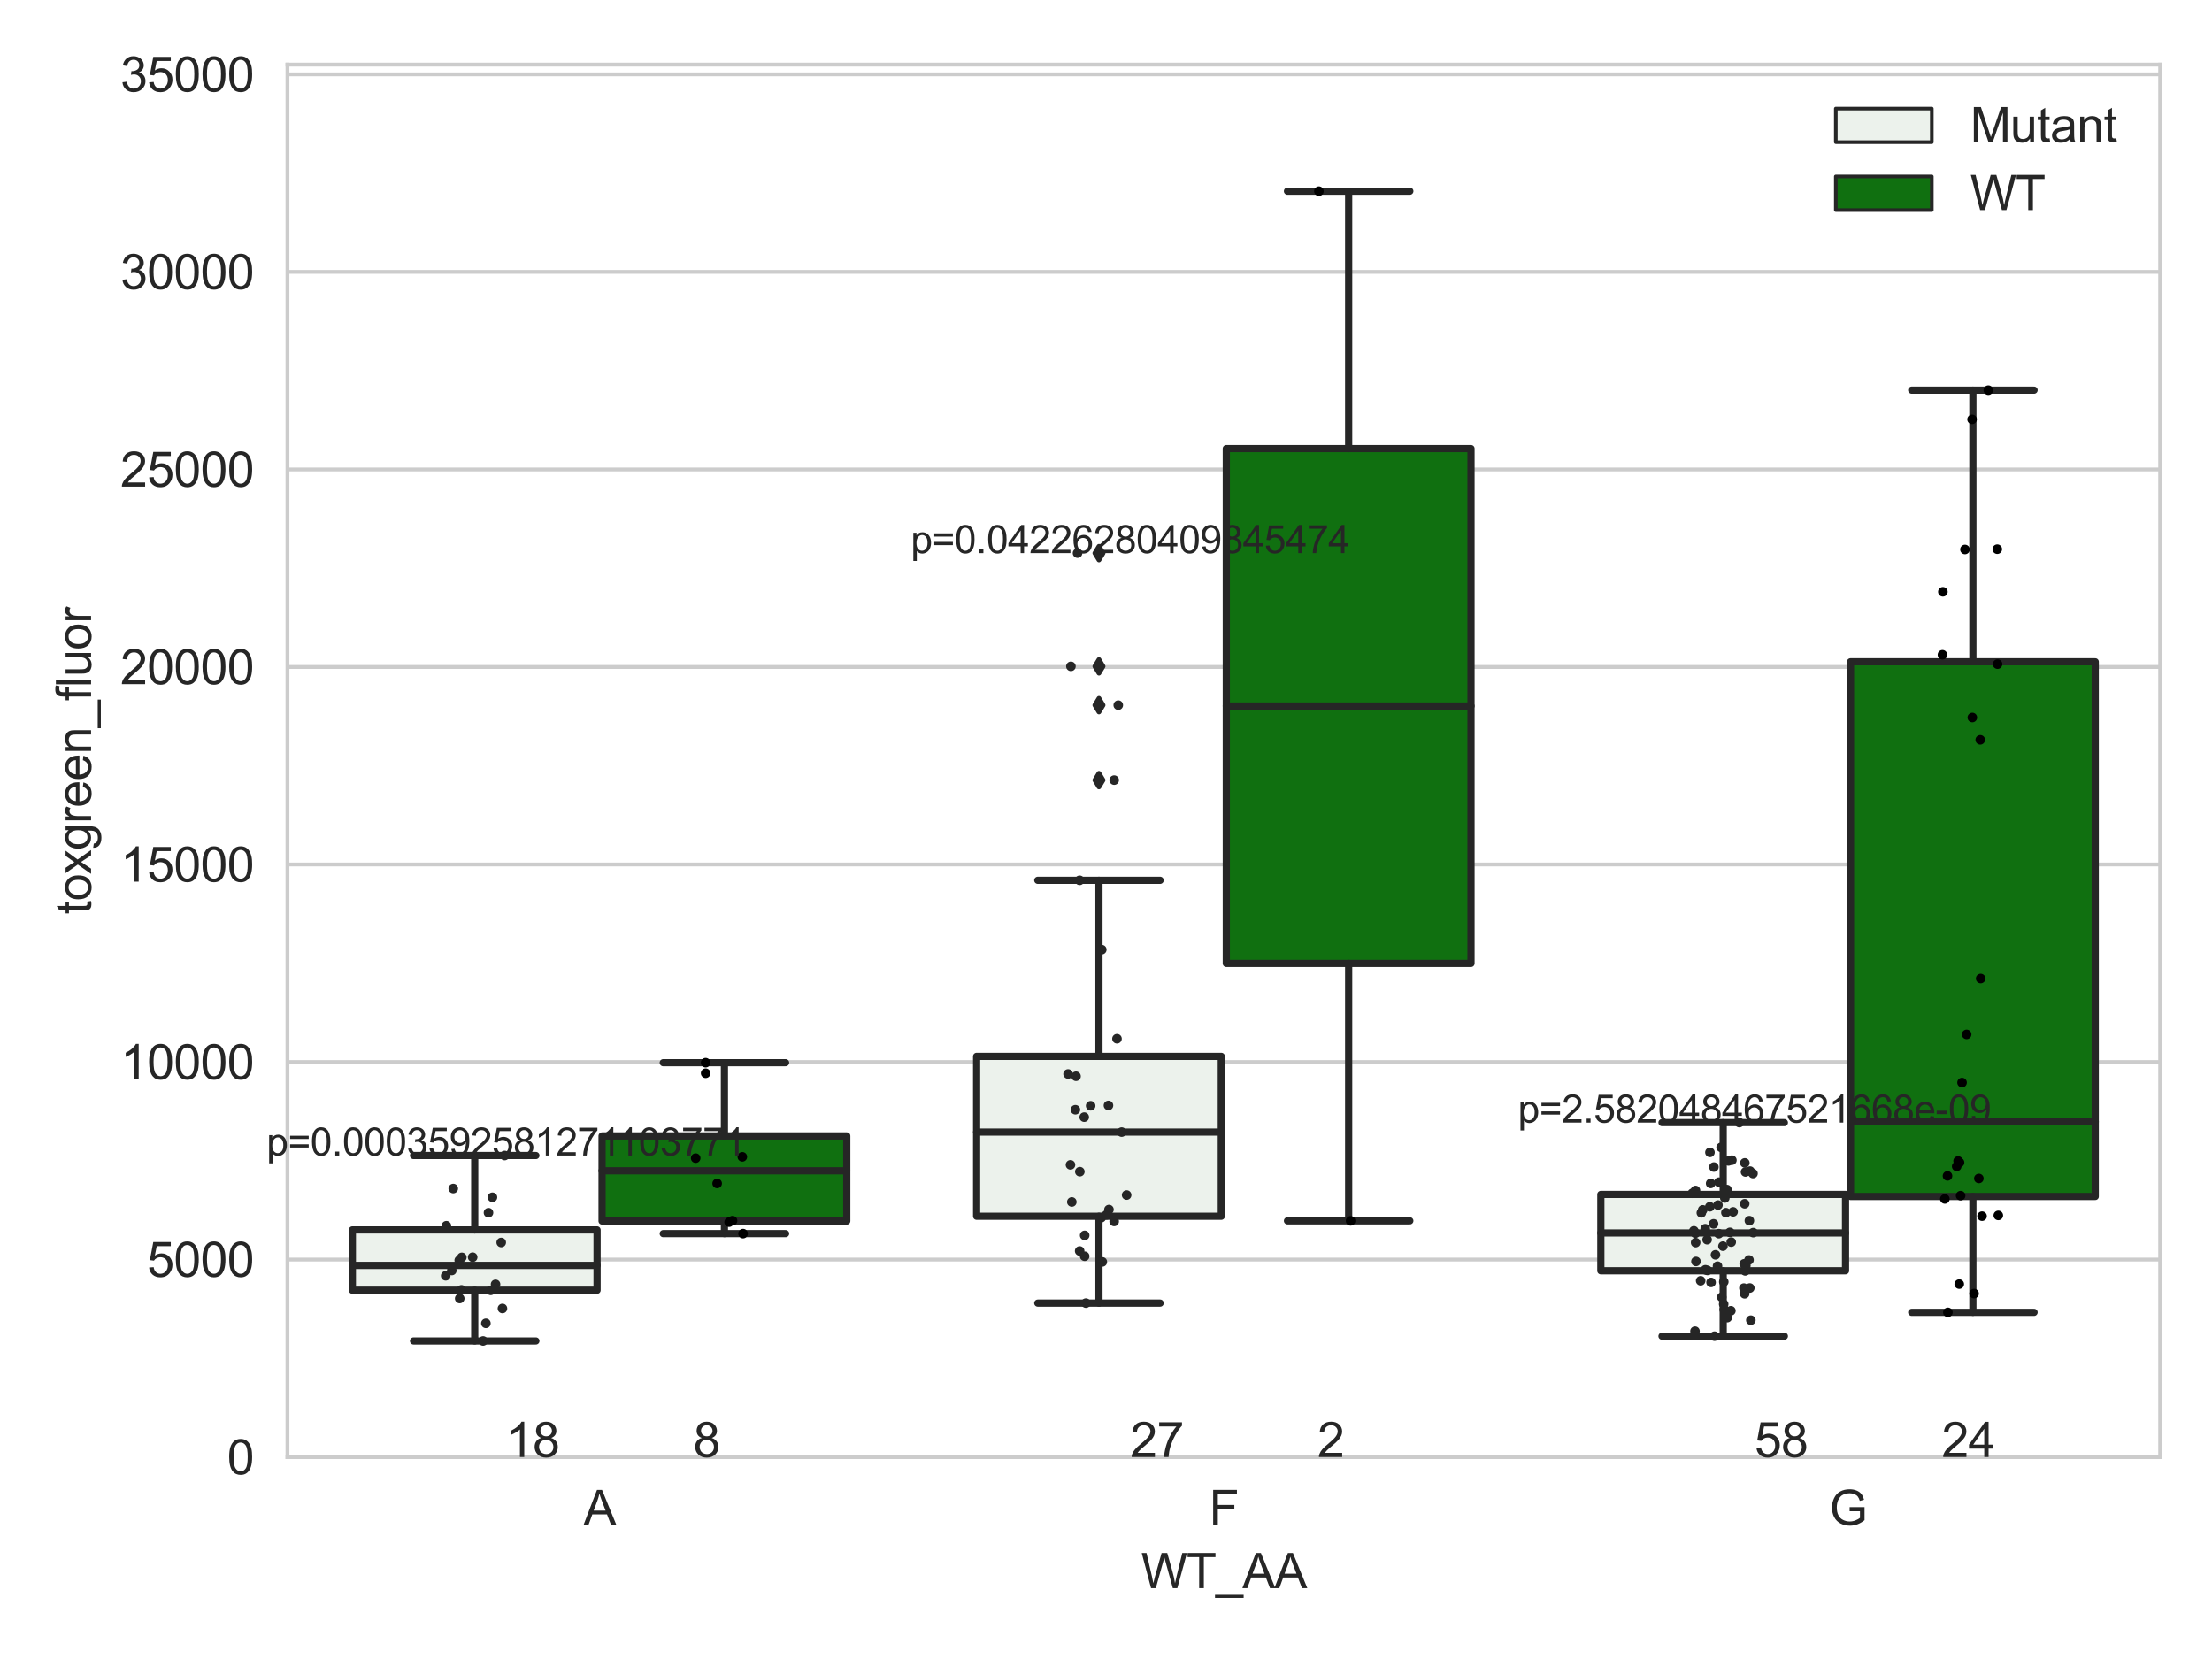 <?xml version="1.0" encoding="utf-8" standalone="no"?>
<!DOCTYPE svg PUBLIC "-//W3C//DTD SVG 1.1//EN"
  "http://www.w3.org/Graphics/SVG/1.1/DTD/svg11.dtd">
<svg xmlns:xlink="http://www.w3.org/1999/xlink" width="460.8pt" height="345.6pt" viewBox="0 0 460.8 345.6" xmlns="http://www.w3.org/2000/svg" version="1.1">
 <defs>
  <style type="text/css">*{stroke-linejoin: round; stroke-linecap: butt}</style>
 </defs>
 <g id="figure_1">
  <g id="patch_1">
   <path d="M 0 345.6 
L 460.8 345.6 
L 460.8 0 
L 0 0 
z
" style="fill: #ffffff"/>
  </g>
  <g id="axes_1">
   <g id="patch_2">
    <path d="M 59.881 303.539 
L 450 303.539 
L 450 13.456 
L 59.881 13.456 
z
" style="fill: #ffffff"/>
   </g>
   <g id="matplotlib.axis_1">
    <g id="xtick_1">
     <g id="text_1">
      <!-- A -->
      <g style="fill: #262626" transform="translate(121.566 317.697)scale(0.1 -0.1)">
       <defs>
        <path id="ArialMT-41" d="M -9 0 
L 1750 4581 
L 2403 4581 
L 4278 0 
L 3588 0 
L 3053 1388 
L 1138 1388 
L 634 0 
L -9 0 
z
M 1313 1881 
L 2866 1881 
L 2388 3150 
Q 2169 3728 2063 4100 
Q 1975 3659 1816 3225 
L 1313 1881 
z
" transform="scale(0.016)"/>
       </defs>
       <use xlink:href="#ArialMT-41"/>
      </g>
     </g>
    </g>
    <g id="xtick_2">
     <g id="text_2">
      <!-- F -->
      <g style="fill: #262626" transform="translate(251.887 317.697)scale(0.1 -0.1)">
       <defs>
        <path id="ArialMT-46" d="M 525 0 
L 525 4581 
L 3616 4581 
L 3616 4041 
L 1131 4041 
L 1131 2622 
L 3281 2622 
L 3281 2081 
L 1131 2081 
L 1131 0 
L 525 0 
z
" transform="scale(0.016)"/>
       </defs>
       <use xlink:href="#ArialMT-46"/>
      </g>
     </g>
    </g>
    <g id="xtick_3">
     <g id="text_3">
      <!-- G -->
      <g style="fill: #262626" transform="translate(381.091 317.697)scale(0.1 -0.1)">
       <defs>
        <path id="ArialMT-47" d="M 2638 1797 
L 2638 2334 
L 4578 2338 
L 4578 638 
Q 4131 281 3656 101 
Q 3181 -78 2681 -78 
Q 2006 -78 1454 211 
Q 903 500 622 1047 
Q 341 1594 341 2269 
Q 341 2938 620 3517 
Q 900 4097 1425 4378 
Q 1950 4659 2634 4659 
Q 3131 4659 3532 4498 
Q 3934 4338 4162 4050 
Q 4391 3763 4509 3300 
L 3963 3150 
Q 3859 3500 3706 3700 
Q 3553 3900 3268 4020 
Q 2984 4141 2638 4141 
Q 2222 4141 1919 4014 
Q 1616 3888 1430 3681 
Q 1244 3475 1141 3228 
Q 966 2803 966 2306 
Q 966 1694 1177 1281 
Q 1388 869 1791 669 
Q 2194 469 2647 469 
Q 3041 469 3416 620 
Q 3791 772 3984 944 
L 3984 1797 
L 2638 1797 
z
" transform="scale(0.016)"/>
       </defs>
       <use xlink:href="#ArialMT-47"/>
      </g>
     </g>
    </g>
    <g id="text_4">
     <!-- WT_AA -->
     <g style="fill: #262626" transform="translate(237.716 330.842)scale(0.1 -0.1)">
      <defs>
       <path id="ArialMT-57" d="M 1294 0 
L 78 4581 
L 700 4581 
L 1397 1578 
Q 1509 1106 1591 641 
Q 1766 1375 1797 1488 
L 2669 4581 
L 3400 4581 
L 4056 2263 
Q 4303 1400 4413 641 
Q 4500 1075 4641 1638 
L 5359 4581 
L 5969 4581 
L 4713 0 
L 4128 0 
L 3163 3491 
Q 3041 3928 3019 4028 
Q 2947 3713 2884 3491 
L 1913 0 
L 1294 0 
z
" transform="scale(0.016)"/>
       <path id="ArialMT-54" d="M 1659 0 
L 1659 4041 
L 150 4041 
L 150 4581 
L 3781 4581 
L 3781 4041 
L 2266 4041 
L 2266 0 
L 1659 0 
z
" transform="scale(0.016)"/>
       <path id="ArialMT-5f" d="M -97 -1272 
L -97 -866 
L 3631 -866 
L 3631 -1272 
L -97 -1272 
z
" transform="scale(0.016)"/>
      </defs>
      <use xlink:href="#ArialMT-57"/>
      <use xlink:href="#ArialMT-54" x="94.385"/>
      <use xlink:href="#ArialMT-5f" x="155.469"/>
      <use xlink:href="#ArialMT-41" x="211.084"/>
      <use xlink:href="#ArialMT-41" x="277.783"/>
     </g>
    </g>
   </g>
   <g id="matplotlib.axis_2">
    <g id="ytick_1">
     <g id="line2d_1">
      <path d="M 59.881 303.539 
L 450 303.539 
" clip-path="url(#p3c14e03ac2)" style="fill: none; stroke: #cccccc; stroke-width: 0.8; stroke-linecap: round"/>
     </g>
     <g id="text_5">
      <!-- 0 -->
      <g style="fill: #262626" transform="translate(47.32 307.118)scale(0.1 -0.1)">
       <defs>
        <path id="ArialMT-30" d="M 266 2259 
Q 266 3072 433 3567 
Q 600 4063 929 4331 
Q 1259 4600 1759 4600 
Q 2128 4600 2406 4451 
Q 2684 4303 2865 4023 
Q 3047 3744 3150 3342 
Q 3253 2941 3253 2259 
Q 3253 1453 3087 958 
Q 2922 463 2592 192 
Q 2263 -78 1759 -78 
Q 1097 -78 719 397 
Q 266 969 266 2259 
z
M 844 2259 
Q 844 1131 1108 757 
Q 1372 384 1759 384 
Q 2147 384 2411 759 
Q 2675 1134 2675 2259 
Q 2675 3391 2411 3762 
Q 2147 4134 1753 4134 
Q 1366 4134 1134 3806 
Q 844 3388 844 2259 
z
" transform="scale(0.016)"/>
       </defs>
       <use xlink:href="#ArialMT-30"/>
      </g>
     </g>
    </g>
    <g id="ytick_2">
     <g id="line2d_2">
      <path d="M 59.881 262.389 
L 450 262.389 
" clip-path="url(#p3c14e03ac2)" style="fill: none; stroke: #cccccc; stroke-width: 0.8; stroke-linecap: round"/>
     </g>
     <g id="text_6">
      <!-- 5000 -->
      <g style="fill: #262626" transform="translate(30.637 265.968)scale(0.1 -0.1)">
       <defs>
        <path id="ArialMT-35" d="M 266 1200 
L 856 1250 
Q 922 819 1161 601 
Q 1400 384 1738 384 
Q 2144 384 2425 690 
Q 2706 997 2706 1503 
Q 2706 1984 2436 2262 
Q 2166 2541 1728 2541 
Q 1456 2541 1237 2417 
Q 1019 2294 894 2097 
L 366 2166 
L 809 4519 
L 3088 4519 
L 3088 3981 
L 1259 3981 
L 1013 2750 
Q 1425 3038 1878 3038 
Q 2478 3038 2890 2622 
Q 3303 2206 3303 1553 
Q 3303 931 2941 478 
Q 2500 -78 1738 -78 
Q 1113 -78 717 272 
Q 322 622 266 1200 
z
" transform="scale(0.016)"/>
       </defs>
       <use xlink:href="#ArialMT-35"/>
       <use xlink:href="#ArialMT-30" x="55.615"/>
       <use xlink:href="#ArialMT-30" x="111.23"/>
       <use xlink:href="#ArialMT-30" x="166.846"/>
      </g>
     </g>
    </g>
    <g id="ytick_3">
     <g id="line2d_3">
      <path d="M 59.881 221.239 
L 450 221.239 
" clip-path="url(#p3c14e03ac2)" style="fill: none; stroke: #cccccc; stroke-width: 0.8; stroke-linecap: round"/>
     </g>
     <g id="text_7">
      <!-- 10000 -->
      <g style="fill: #262626" transform="translate(25.077 224.818)scale(0.1 -0.1)">
       <defs>
        <path id="ArialMT-31" d="M 2384 0 
L 1822 0 
L 1822 3584 
Q 1619 3391 1289 3197 
Q 959 3003 697 2906 
L 697 3450 
Q 1169 3672 1522 3987 
Q 1875 4303 2022 4600 
L 2384 4600 
L 2384 0 
z
" transform="scale(0.016)"/>
       </defs>
       <use xlink:href="#ArialMT-31"/>
       <use xlink:href="#ArialMT-30" x="55.615"/>
       <use xlink:href="#ArialMT-30" x="111.23"/>
       <use xlink:href="#ArialMT-30" x="166.846"/>
       <use xlink:href="#ArialMT-30" x="222.461"/>
      </g>
     </g>
    </g>
    <g id="ytick_4">
     <g id="line2d_4">
      <path d="M 59.881 180.09 
L 450 180.09 
" clip-path="url(#p3c14e03ac2)" style="fill: none; stroke: #cccccc; stroke-width: 0.8; stroke-linecap: round"/>
     </g>
     <g id="text_8">
      <!-- 15000 -->
      <g style="fill: #262626" transform="translate(25.077 183.669)scale(0.1 -0.1)">
       <use xlink:href="#ArialMT-31"/>
       <use xlink:href="#ArialMT-35" x="55.615"/>
       <use xlink:href="#ArialMT-30" x="111.23"/>
       <use xlink:href="#ArialMT-30" x="166.846"/>
       <use xlink:href="#ArialMT-30" x="222.461"/>
      </g>
     </g>
    </g>
    <g id="ytick_5">
     <g id="line2d_5">
      <path d="M 59.881 138.94 
L 450 138.94 
" clip-path="url(#p3c14e03ac2)" style="fill: none; stroke: #cccccc; stroke-width: 0.8; stroke-linecap: round"/>
     </g>
     <g id="text_9">
      <!-- 20000 -->
      <g style="fill: #262626" transform="translate(25.077 142.519)scale(0.1 -0.1)">
       <defs>
        <path id="ArialMT-32" d="M 3222 541 
L 3222 0 
L 194 0 
Q 188 203 259 391 
Q 375 700 629 1000 
Q 884 1300 1366 1694 
Q 2113 2306 2375 2664 
Q 2638 3022 2638 3341 
Q 2638 3675 2398 3904 
Q 2159 4134 1775 4134 
Q 1369 4134 1125 3890 
Q 881 3647 878 3216 
L 300 3275 
Q 359 3922 746 4261 
Q 1134 4600 1788 4600 
Q 2447 4600 2831 4234 
Q 3216 3869 3216 3328 
Q 3216 3053 3103 2787 
Q 2991 2522 2730 2228 
Q 2469 1934 1863 1422 
Q 1356 997 1212 845 
Q 1069 694 975 541 
L 3222 541 
z
" transform="scale(0.016)"/>
       </defs>
       <use xlink:href="#ArialMT-32"/>
       <use xlink:href="#ArialMT-30" x="55.615"/>
       <use xlink:href="#ArialMT-30" x="111.23"/>
       <use xlink:href="#ArialMT-30" x="166.846"/>
       <use xlink:href="#ArialMT-30" x="222.461"/>
      </g>
     </g>
    </g>
    <g id="ytick_6">
     <g id="line2d_6">
      <path d="M 59.881 97.79 
L 450 97.79 
" clip-path="url(#p3c14e03ac2)" style="fill: none; stroke: #cccccc; stroke-width: 0.8; stroke-linecap: round"/>
     </g>
     <g id="text_10">
      <!-- 25000 -->
      <g style="fill: #262626" transform="translate(25.077 101.369)scale(0.1 -0.1)">
       <use xlink:href="#ArialMT-32"/>
       <use xlink:href="#ArialMT-35" x="55.615"/>
       <use xlink:href="#ArialMT-30" x="111.23"/>
       <use xlink:href="#ArialMT-30" x="166.846"/>
       <use xlink:href="#ArialMT-30" x="222.461"/>
      </g>
     </g>
    </g>
    <g id="ytick_7">
     <g id="line2d_7">
      <path d="M 59.881 56.641 
L 450 56.641 
" clip-path="url(#p3c14e03ac2)" style="fill: none; stroke: #cccccc; stroke-width: 0.8; stroke-linecap: round"/>
     </g>
     <g id="text_11">
      <!-- 30000 -->
      <g style="fill: #262626" transform="translate(25.077 60.219)scale(0.1 -0.1)">
       <defs>
        <path id="ArialMT-33" d="M 269 1209 
L 831 1284 
Q 928 806 1161 595 
Q 1394 384 1728 384 
Q 2125 384 2398 659 
Q 2672 934 2672 1341 
Q 2672 1728 2419 1979 
Q 2166 2231 1775 2231 
Q 1616 2231 1378 2169 
L 1441 2663 
Q 1497 2656 1531 2656 
Q 1891 2656 2178 2843 
Q 2466 3031 2466 3422 
Q 2466 3731 2256 3934 
Q 2047 4138 1716 4138 
Q 1388 4138 1169 3931 
Q 950 3725 888 3313 
L 325 3413 
Q 428 3978 793 4289 
Q 1159 4600 1703 4600 
Q 2078 4600 2393 4439 
Q 2709 4278 2876 4000 
Q 3044 3722 3044 3409 
Q 3044 3113 2884 2869 
Q 2725 2625 2413 2481 
Q 2819 2388 3044 2092 
Q 3269 1797 3269 1353 
Q 3269 753 2831 336 
Q 2394 -81 1725 -81 
Q 1122 -81 723 278 
Q 325 638 269 1209 
z
" transform="scale(0.016)"/>
       </defs>
       <use xlink:href="#ArialMT-33"/>
       <use xlink:href="#ArialMT-30" x="55.615"/>
       <use xlink:href="#ArialMT-30" x="111.23"/>
       <use xlink:href="#ArialMT-30" x="166.846"/>
       <use xlink:href="#ArialMT-30" x="222.461"/>
      </g>
     </g>
    </g>
    <g id="ytick_8">
     <g id="line2d_8">
      <path d="M 59.881 15.491 
L 450 15.491 
" clip-path="url(#p3c14e03ac2)" style="fill: none; stroke: #cccccc; stroke-width: 0.8; stroke-linecap: round"/>
     </g>
     <g id="text_12">
      <!-- 35000 -->
      <g style="fill: #262626" transform="translate(25.077 19.07)scale(0.1 -0.1)">
       <use xlink:href="#ArialMT-33"/>
       <use xlink:href="#ArialMT-35" x="55.615"/>
       <use xlink:href="#ArialMT-30" x="111.23"/>
       <use xlink:href="#ArialMT-30" x="166.846"/>
       <use xlink:href="#ArialMT-30" x="222.461"/>
      </g>
     </g>
    </g>
    <g id="text_13">
     <!-- toxgreen_fluor -->
     <g style="fill: #262626" transform="translate(18.972 190.46)rotate(-90)scale(0.1 -0.1)">
      <defs>
       <path id="ArialMT-74" d="M 1650 503 
L 1731 6 
Q 1494 -44 1306 -44 
Q 1000 -44 831 53 
Q 663 150 594 308 
Q 525 466 525 972 
L 525 2881 
L 113 2881 
L 113 3319 
L 525 3319 
L 525 4141 
L 1084 4478 
L 1084 3319 
L 1650 3319 
L 1650 2881 
L 1084 2881 
L 1084 941 
Q 1084 700 1114 631 
Q 1144 563 1211 522 
Q 1278 481 1403 481 
Q 1497 481 1650 503 
z
" transform="scale(0.016)"/>
       <path id="ArialMT-6f" d="M 213 1659 
Q 213 2581 725 3025 
Q 1153 3394 1769 3394 
Q 2453 3394 2887 2945 
Q 3322 2497 3322 1706 
Q 3322 1066 3130 698 
Q 2938 331 2570 128 
Q 2203 -75 1769 -75 
Q 1072 -75 642 372 
Q 213 819 213 1659 
z
M 791 1659 
Q 791 1022 1069 705 
Q 1347 388 1769 388 
Q 2188 388 2466 706 
Q 2744 1025 2744 1678 
Q 2744 2294 2464 2611 
Q 2184 2928 1769 2928 
Q 1347 2928 1069 2612 
Q 791 2297 791 1659 
z
" transform="scale(0.016)"/>
       <path id="ArialMT-78" d="M 47 0 
L 1259 1725 
L 138 3319 
L 841 3319 
L 1350 2541 
Q 1494 2319 1581 2169 
Q 1719 2375 1834 2534 
L 2394 3319 
L 3066 3319 
L 1919 1756 
L 3153 0 
L 2463 0 
L 1781 1031 
L 1600 1309 
L 728 0 
L 47 0 
z
" transform="scale(0.016)"/>
       <path id="ArialMT-67" d="M 319 -275 
L 866 -356 
Q 900 -609 1056 -725 
Q 1266 -881 1628 -881 
Q 2019 -881 2231 -725 
Q 2444 -569 2519 -288 
Q 2563 -116 2559 434 
Q 2191 0 1641 0 
Q 956 0 581 494 
Q 206 988 206 1678 
Q 206 2153 378 2554 
Q 550 2956 876 3175 
Q 1203 3394 1644 3394 
Q 2231 3394 2613 2919 
L 2613 3319 
L 3131 3319 
L 3131 450 
Q 3131 -325 2973 -648 
Q 2816 -972 2473 -1159 
Q 2131 -1347 1631 -1347 
Q 1038 -1347 672 -1080 
Q 306 -813 319 -275 
z
M 784 1719 
Q 784 1066 1043 766 
Q 1303 466 1694 466 
Q 2081 466 2343 764 
Q 2606 1063 2606 1700 
Q 2606 2309 2336 2618 
Q 2066 2928 1684 2928 
Q 1309 2928 1046 2623 
Q 784 2319 784 1719 
z
" transform="scale(0.016)"/>
       <path id="ArialMT-72" d="M 416 0 
L 416 3319 
L 922 3319 
L 922 2816 
Q 1116 3169 1280 3281 
Q 1444 3394 1641 3394 
Q 1925 3394 2219 3213 
L 2025 2691 
Q 1819 2813 1613 2813 
Q 1428 2813 1281 2702 
Q 1134 2591 1072 2394 
Q 978 2094 978 1738 
L 978 0 
L 416 0 
z
" transform="scale(0.016)"/>
       <path id="ArialMT-65" d="M 2694 1069 
L 3275 997 
Q 3138 488 2766 206 
Q 2394 -75 1816 -75 
Q 1088 -75 661 373 
Q 234 822 234 1631 
Q 234 2469 665 2931 
Q 1097 3394 1784 3394 
Q 2450 3394 2872 2941 
Q 3294 2488 3294 1666 
Q 3294 1616 3291 1516 
L 816 1516 
Q 847 969 1125 678 
Q 1403 388 1819 388 
Q 2128 388 2347 550 
Q 2566 713 2694 1069 
z
M 847 1978 
L 2700 1978 
Q 2663 2397 2488 2606 
Q 2219 2931 1791 2931 
Q 1403 2931 1139 2672 
Q 875 2413 847 1978 
z
" transform="scale(0.016)"/>
       <path id="ArialMT-6e" d="M 422 0 
L 422 3319 
L 928 3319 
L 928 2847 
Q 1294 3394 1984 3394 
Q 2284 3394 2536 3286 
Q 2788 3178 2913 3003 
Q 3038 2828 3088 2588 
Q 3119 2431 3119 2041 
L 3119 0 
L 2556 0 
L 2556 2019 
Q 2556 2363 2490 2533 
Q 2425 2703 2258 2804 
Q 2091 2906 1866 2906 
Q 1506 2906 1245 2678 
Q 984 2450 984 1813 
L 984 0 
L 422 0 
z
" transform="scale(0.016)"/>
       <path id="ArialMT-66" d="M 556 0 
L 556 2881 
L 59 2881 
L 59 3319 
L 556 3319 
L 556 3672 
Q 556 4006 616 4169 
Q 697 4388 901 4523 
Q 1106 4659 1475 4659 
Q 1713 4659 2000 4603 
L 1916 4113 
Q 1741 4144 1584 4144 
Q 1328 4144 1222 4034 
Q 1116 3925 1116 3625 
L 1116 3319 
L 1763 3319 
L 1763 2881 
L 1116 2881 
L 1116 0 
L 556 0 
z
" transform="scale(0.016)"/>
       <path id="ArialMT-6c" d="M 409 0 
L 409 4581 
L 972 4581 
L 972 0 
L 409 0 
z
" transform="scale(0.016)"/>
       <path id="ArialMT-75" d="M 2597 0 
L 2597 488 
Q 2209 -75 1544 -75 
Q 1250 -75 995 37 
Q 741 150 617 320 
Q 494 491 444 738 
Q 409 903 409 1263 
L 409 3319 
L 972 3319 
L 972 1478 
Q 972 1038 1006 884 
Q 1059 663 1231 536 
Q 1403 409 1656 409 
Q 1909 409 2131 539 
Q 2353 669 2445 892 
Q 2538 1116 2538 1541 
L 2538 3319 
L 3100 3319 
L 3100 0 
L 2597 0 
z
" transform="scale(0.016)"/>
      </defs>
      <use xlink:href="#ArialMT-74"/>
      <use xlink:href="#ArialMT-6f" x="27.783"/>
      <use xlink:href="#ArialMT-78" x="83.398"/>
      <use xlink:href="#ArialMT-67" x="133.398"/>
      <use xlink:href="#ArialMT-72" x="189.014"/>
      <use xlink:href="#ArialMT-65" x="222.314"/>
      <use xlink:href="#ArialMT-65" x="277.93"/>
      <use xlink:href="#ArialMT-6e" x="333.545"/>
      <use xlink:href="#ArialMT-5f" x="389.16"/>
      <use xlink:href="#ArialMT-66" x="444.775"/>
      <use xlink:href="#ArialMT-6c" x="472.559"/>
      <use xlink:href="#ArialMT-75" x="494.775"/>
      <use xlink:href="#ArialMT-6f" x="550.391"/>
      <use xlink:href="#ArialMT-72" x="606.006"/>
     </g>
    </g>
   </g>
   <g id="patch_3">
    <path d="M 73.405 268.781 
L 124.381 268.781 
L 124.381 256.216 
L 73.405 256.216 
L 73.405 268.781 
z
" clip-path="url(#p3c14e03ac2)" style="fill: #ecf2ec; stroke: #262626; stroke-width: 1.5; stroke-linejoin: miter"/>
   </g>
   <g id="patch_4">
    <path d="M 125.421 254.364 
L 176.397 254.364 
L 176.397 236.637 
L 125.421 236.637 
L 125.421 254.364 
z
" clip-path="url(#p3c14e03ac2)" style="fill: #107010; stroke: #262626; stroke-width: 1.5; stroke-linejoin: miter"/>
   </g>
   <g id="patch_5">
    <path d="M 203.445 253.367 
L 254.42 253.367 
L 254.42 220.061 
L 203.445 220.061 
L 203.445 253.367 
z
" clip-path="url(#p3c14e03ac2)" style="fill: #ecf2ec; stroke: #262626; stroke-width: 1.5; stroke-linejoin: miter"/>
   </g>
   <g id="patch_6">
    <path d="M 255.461 200.698 
L 306.436 200.698 
L 306.436 93.451 
L 255.461 93.451 
L 255.461 200.698 
z
" clip-path="url(#p3c14e03ac2)" style="fill: #107010; stroke: #262626; stroke-width: 1.5; stroke-linejoin: miter"/>
   </g>
   <g id="patch_7">
    <path d="M 333.485 264.727 
L 384.46 264.727 
L 384.46 248.822 
L 333.485 248.822 
L 333.485 264.727 
z
" clip-path="url(#p3c14e03ac2)" style="fill: #ecf2ec; stroke: #262626; stroke-width: 1.5; stroke-linejoin: miter"/>
   </g>
   <g id="patch_8">
    <path d="M 385.5 249.246 
L 436.476 249.246 
L 436.476 137.863 
L 385.5 137.863 
L 385.5 249.246 
z
" clip-path="url(#p3c14e03ac2)" style="fill: #107010; stroke: #262626; stroke-width: 1.5; stroke-linejoin: miter"/>
   </g>
   <g id="patch_9">
    <path d="M 124.901 303.539 
L 124.901 303.539 
L 124.901 303.539 
L 124.901 303.539 
z
" clip-path="url(#p3c14e03ac2)" style="fill: #ecf2ec; stroke: #262626; stroke-width: 0.75; stroke-linejoin: miter"/>
   </g>
   <g id="patch_10">
    <path d="M 124.901 303.539 
L 124.901 303.539 
L 124.901 303.539 
L 124.901 303.539 
z
" clip-path="url(#p3c14e03ac2)" style="fill: #107010; stroke: #262626; stroke-width: 0.75; stroke-linejoin: miter"/>
   </g>
   <g id="PathCollection_1"/>
   <g id="PathCollection_2"/>
   <g id="line2d_9">
    <path d="M 98.893 268.781 
L 98.893 279.35 
" clip-path="url(#p3c14e03ac2)" style="fill: none; stroke: #262626; stroke-width: 1.5; stroke-linecap: round"/>
   </g>
   <g id="line2d_10">
    <path d="M 98.893 256.216 
L 98.893 240.715 
" clip-path="url(#p3c14e03ac2)" style="fill: none; stroke: #262626; stroke-width: 1.5; stroke-linecap: round"/>
   </g>
   <g id="line2d_11">
    <path d="M 86.149 279.35 
L 111.637 279.35 
" clip-path="url(#p3c14e03ac2)" style="fill: none; stroke: #262626; stroke-width: 1.5; stroke-linecap: round"/>
   </g>
   <g id="line2d_12">
    <path d="M 86.149 240.715 
L 111.637 240.715 
" clip-path="url(#p3c14e03ac2)" style="fill: none; stroke: #262626; stroke-width: 1.5; stroke-linecap: round"/>
   </g>
   <g id="line2d_13"/>
   <g id="line2d_14">
    <path d="M 150.909 254.364 
L 150.909 256.984 
" clip-path="url(#p3c14e03ac2)" style="fill: none; stroke: #262626; stroke-width: 1.5; stroke-linecap: round"/>
   </g>
   <g id="line2d_15">
    <path d="M 150.909 236.637 
L 150.909 221.377 
" clip-path="url(#p3c14e03ac2)" style="fill: none; stroke: #262626; stroke-width: 1.5; stroke-linecap: round"/>
   </g>
   <g id="line2d_16">
    <path d="M 138.165 256.984 
L 163.653 256.984 
" clip-path="url(#p3c14e03ac2)" style="fill: none; stroke: #262626; stroke-width: 1.5; stroke-linecap: round"/>
   </g>
   <g id="line2d_17">
    <path d="M 138.165 221.377 
L 163.653 221.377 
" clip-path="url(#p3c14e03ac2)" style="fill: none; stroke: #262626; stroke-width: 1.5; stroke-linecap: round"/>
   </g>
   <g id="line2d_18"/>
   <g id="line2d_19">
    <path d="M 228.933 253.367 
L 228.933 271.461 
" clip-path="url(#p3c14e03ac2)" style="fill: none; stroke: #262626; stroke-width: 1.5; stroke-linecap: round"/>
   </g>
   <g id="line2d_20">
    <path d="M 228.933 220.061 
L 228.933 183.386 
" clip-path="url(#p3c14e03ac2)" style="fill: none; stroke: #262626; stroke-width: 1.5; stroke-linecap: round"/>
   </g>
   <g id="line2d_21">
    <path d="M 216.189 271.461 
L 241.677 271.461 
" clip-path="url(#p3c14e03ac2)" style="fill: none; stroke: #262626; stroke-width: 1.5; stroke-linecap: round"/>
   </g>
   <g id="line2d_22">
    <path d="M 216.189 183.386 
L 241.677 183.386 
" clip-path="url(#p3c14e03ac2)" style="fill: none; stroke: #262626; stroke-width: 1.5; stroke-linecap: round"/>
   </g>
   <g id="line2d_23">
    <defs>
     <path id="mbce6492747" d="M -0 1.414 
L 0.849 0 
L 0 -1.414 
L -0.849 -0 
z
" style="stroke: #262626; stroke-linejoin: miter"/>
    </defs>
    <g clip-path="url(#p3c14e03ac2)">
     <use xlink:href="#mbce6492747" x="228.933" y="162.513" style="fill: #262626; stroke: #262626; stroke-linejoin: miter"/>
     <use xlink:href="#mbce6492747" x="228.933" y="138.813" style="fill: #262626; stroke: #262626; stroke-linejoin: miter"/>
     <use xlink:href="#mbce6492747" x="228.933" y="115.229" style="fill: #262626; stroke: #262626; stroke-linejoin: miter"/>
     <use xlink:href="#mbce6492747" x="228.933" y="146.896" style="fill: #262626; stroke: #262626; stroke-linejoin: miter"/>
    </g>
   </g>
   <g id="line2d_24">
    <path d="M 280.949 200.698 
L 280.949 254.322 
" clip-path="url(#p3c14e03ac2)" style="fill: none; stroke: #262626; stroke-width: 1.5; stroke-linecap: round"/>
   </g>
   <g id="line2d_25">
    <path d="M 280.949 93.451 
L 280.949 39.828 
" clip-path="url(#p3c14e03ac2)" style="fill: none; stroke: #262626; stroke-width: 1.5; stroke-linecap: round"/>
   </g>
   <g id="line2d_26">
    <path d="M 268.205 254.322 
L 293.692 254.322 
" clip-path="url(#p3c14e03ac2)" style="fill: none; stroke: #262626; stroke-width: 1.5; stroke-linecap: round"/>
   </g>
   <g id="line2d_27">
    <path d="M 268.205 39.828 
L 293.692 39.828 
" clip-path="url(#p3c14e03ac2)" style="fill: none; stroke: #262626; stroke-width: 1.5; stroke-linecap: round"/>
   </g>
   <g id="line2d_28"/>
   <g id="line2d_29">
    <path d="M 358.972 264.727 
L 358.972 278.35 
" clip-path="url(#p3c14e03ac2)" style="fill: none; stroke: #262626; stroke-width: 1.5; stroke-linecap: round"/>
   </g>
   <g id="line2d_30">
    <path d="M 358.972 248.822 
L 358.972 233.857 
" clip-path="url(#p3c14e03ac2)" style="fill: none; stroke: #262626; stroke-width: 1.5; stroke-linecap: round"/>
   </g>
   <g id="line2d_31">
    <path d="M 346.228 278.35 
L 371.716 278.35 
" clip-path="url(#p3c14e03ac2)" style="fill: none; stroke: #262626; stroke-width: 1.5; stroke-linecap: round"/>
   </g>
   <g id="line2d_32">
    <path d="M 346.228 233.857 
L 371.716 233.857 
" clip-path="url(#p3c14e03ac2)" style="fill: none; stroke: #262626; stroke-width: 1.5; stroke-linecap: round"/>
   </g>
   <g id="line2d_33"/>
   <g id="line2d_34">
    <path d="M 410.988 249.246 
L 410.988 273.387 
" clip-path="url(#p3c14e03ac2)" style="fill: none; stroke: #262626; stroke-width: 1.5; stroke-linecap: round"/>
   </g>
   <g id="line2d_35">
    <path d="M 410.988 137.863 
L 410.988 81.276 
" clip-path="url(#p3c14e03ac2)" style="fill: none; stroke: #262626; stroke-width: 1.5; stroke-linecap: round"/>
   </g>
   <g id="line2d_36">
    <path d="M 398.244 273.387 
L 423.732 273.387 
" clip-path="url(#p3c14e03ac2)" style="fill: none; stroke: #262626; stroke-width: 1.5; stroke-linecap: round"/>
   </g>
   <g id="line2d_37">
    <path d="M 398.244 81.276 
L 423.732 81.276 
" clip-path="url(#p3c14e03ac2)" style="fill: none; stroke: #262626; stroke-width: 1.5; stroke-linecap: round"/>
   </g>
   <g id="line2d_38"/>
   <g id="line2d_39">
    <path d="M 73.405 263.608 
L 124.381 263.608 
" clip-path="url(#p3c14e03ac2)" style="fill: none; stroke: #262626; stroke-width: 1.5; stroke-linecap: round"/>
   </g>
   <g id="line2d_40">
    <path d="M 125.421 243.898 
L 176.397 243.898 
" clip-path="url(#p3c14e03ac2)" style="fill: none; stroke: #262626; stroke-width: 1.5; stroke-linecap: round"/>
   </g>
   <g id="line2d_41">
    <path d="M 203.445 235.837 
L 254.42 235.837 
" clip-path="url(#p3c14e03ac2)" style="fill: none; stroke: #262626; stroke-width: 1.5; stroke-linecap: round"/>
   </g>
   <g id="line2d_42">
    <path d="M 255.461 147.075 
L 306.436 147.075 
" clip-path="url(#p3c14e03ac2)" style="fill: none; stroke: #262626; stroke-width: 1.5; stroke-linecap: round"/>
   </g>
   <g id="line2d_43">
    <path d="M 333.485 256.844 
L 384.46 256.844 
" clip-path="url(#p3c14e03ac2)" style="fill: none; stroke: #262626; stroke-width: 1.5; stroke-linecap: round"/>
   </g>
   <g id="line2d_44">
    <path d="M 385.5 233.684 
L 436.476 233.684 
" clip-path="url(#p3c14e03ac2)" style="fill: none; stroke: #262626; stroke-width: 1.5; stroke-linecap: round"/>
   </g>
   <g id="patch_11">
    <path d="M 59.881 303.539 
L 59.881 13.456 
" style="fill: none; stroke: #cccccc; stroke-width: 0.8; stroke-linejoin: miter; stroke-linecap: square"/>
   </g>
   <g id="patch_12">
    <path d="M 450 303.539 
L 450 13.456 
" style="fill: none; stroke: #cccccc; stroke-width: 0.8; stroke-linejoin: miter; stroke-linecap: square"/>
   </g>
   <g id="patch_13">
    <path d="M 59.881 303.539 
L 450 303.539 
" style="fill: none; stroke: #cccccc; stroke-width: 0.8; stroke-linejoin: miter; stroke-linecap: square"/>
   </g>
   <g id="patch_14">
    <path d="M 59.881 13.456 
L 450 13.456 
" style="fill: none; stroke: #cccccc; stroke-width: 0.8; stroke-linejoin: miter; stroke-linecap: square"/>
   </g>
   <g id="PathCollection_3">
    <defs>
     <path id="C0_0_743b7d2112" d="M 0 1 
C 0.265 1 0.52 0.895 0.707 0.707 
C 0.895 0.52 1 0.265 1 -0 
C 1 -0.265 0.895 -0.52 0.707 -0.707 
C 0.52 -0.895 0.265 -1 0 -1 
C -0.265 -1 -0.52 -0.895 -0.707 -0.707 
C -0.895 -0.52 -1 -0.265 -1 0 
C -1 0.265 -0.895 0.52 -0.707 0.707 
C -0.52 0.895 -0.265 1 0 1 
z
"/>
    </defs>
    <g clip-path="url(#p3c14e03ac2)">
     <use xlink:href="#C0_0_743b7d2112" x="95.667" y="262.549" style="fill: #262626"/>
    </g>
    <g clip-path="url(#p3c14e03ac2)">
     <use xlink:href="#C0_0_743b7d2112" x="101.219" y="275.674" style="fill: #262626"/>
    </g>
    <g clip-path="url(#p3c14e03ac2)">
     <use xlink:href="#C0_0_743b7d2112" x="104.414" y="258.832" style="fill: #262626"/>
    </g>
    <g clip-path="url(#p3c14e03ac2)">
     <use xlink:href="#C0_0_743b7d2112" x="100.637" y="279.35" style="fill: #262626"/>
    </g>
    <g clip-path="url(#p3c14e03ac2)">
     <use xlink:href="#C0_0_743b7d2112" x="92.991" y="255.344" style="fill: #262626"/>
    </g>
    <g clip-path="url(#p3c14e03ac2)">
     <use xlink:href="#C0_0_743b7d2112" x="92.85" y="265.772" style="fill: #262626"/>
    </g>
    <g clip-path="url(#p3c14e03ac2)">
     <use xlink:href="#C0_0_743b7d2112" x="105.129" y="240.715" style="fill: #262626"/>
    </g>
    <g clip-path="url(#p3c14e03ac2)">
     <use xlink:href="#C0_0_743b7d2112" x="102.585" y="249.416" style="fill: #262626"/>
    </g>
    <g clip-path="url(#p3c14e03ac2)">
     <use xlink:href="#C0_0_743b7d2112" x="96.131" y="268.706" style="fill: #262626"/>
    </g>
    <g clip-path="url(#p3c14e03ac2)">
     <use xlink:href="#C0_0_743b7d2112" x="96.205" y="261.932" style="fill: #262626"/>
    </g>
    <g clip-path="url(#p3c14e03ac2)">
     <use xlink:href="#C0_0_743b7d2112" x="94.423" y="247.595" style="fill: #262626"/>
    </g>
    <g clip-path="url(#p3c14e03ac2)">
     <use xlink:href="#C0_0_743b7d2112" x="98.465" y="261.901" style="fill: #262626"/>
    </g>
    <g clip-path="url(#p3c14e03ac2)">
     <use xlink:href="#C0_0_743b7d2112" x="101.763" y="252.631" style="fill: #262626"/>
    </g>
    <g clip-path="url(#p3c14e03ac2)">
     <use xlink:href="#C0_0_743b7d2112" x="94.121" y="264.666" style="fill: #262626"/>
    </g>
    <g clip-path="url(#p3c14e03ac2)">
     <use xlink:href="#C0_0_743b7d2112" x="104.669" y="272.575" style="fill: #262626"/>
    </g>
    <g clip-path="url(#p3c14e03ac2)">
     <use xlink:href="#C0_0_743b7d2112" x="103.231" y="267.553" style="fill: #262626"/>
    </g>
    <g clip-path="url(#p3c14e03ac2)">
     <use xlink:href="#C0_0_743b7d2112" x="95.766" y="270.501" style="fill: #262626"/>
    </g>
    <g clip-path="url(#p3c14e03ac2)">
     <use xlink:href="#C0_0_743b7d2112" x="102.232" y="268.806" style="fill: #262626"/>
    </g>
   </g>
   <g id="PathCollection_4">
    <defs>
     <path id="C1_0_f8f4639b61" d="M 0 1 
C 0.265 1 0.52 0.895 0.707 0.707 
C 0.895 0.52 1 0.265 1 -0 
C 1 -0.265 0.895 -0.52 0.707 -0.707 
C 0.52 -0.895 0.265 -1 0 -1 
C -0.265 -1 -0.52 -0.895 -0.707 -0.707 
C -0.895 -0.52 -1 -0.265 -1 0 
C -1 0.265 -0.895 0.52 -0.707 0.707 
C -0.52 0.895 -0.265 1 0 1 
z
"/>
    </defs>
    <g clip-path="url(#p3c14e03ac2)">
     <use xlink:href="#C1_0_f8f4639b61" x="152.6" y="254.288"/>
    </g>
    <g clip-path="url(#p3c14e03ac2)">
     <use xlink:href="#C1_0_f8f4639b61" x="154.789" y="256.984"/>
    </g>
    <g clip-path="url(#p3c14e03ac2)">
     <use xlink:href="#C1_0_f8f4639b61" x="154.64" y="240.99"/>
    </g>
    <g clip-path="url(#p3c14e03ac2)">
     <use xlink:href="#C1_0_f8f4639b61" x="146.996" y="221.377"/>
    </g>
    <g clip-path="url(#p3c14e03ac2)">
     <use xlink:href="#C1_0_f8f4639b61" x="144.922" y="241.262"/>
    </g>
    <g clip-path="url(#p3c14e03ac2)">
     <use xlink:href="#C1_0_f8f4639b61" x="151.887" y="254.594"/>
    </g>
    <g clip-path="url(#p3c14e03ac2)">
     <use xlink:href="#C1_0_f8f4639b61" x="147.002" y="223.579"/>
    </g>
    <g clip-path="url(#p3c14e03ac2)">
     <use xlink:href="#C1_0_f8f4639b61" x="149.394" y="246.534"/>
    </g>
   </g>
   <g id="PathCollection_5">
    <defs>
     <path id="C2_0_588de52c13" d="M 0 1 
C 0.265 1 0.52 0.895 0.707 0.707 
C 0.895 0.52 1 0.265 1 -0 
C 1 -0.265 0.895 -0.52 0.707 -0.707 
C 0.52 -0.895 0.265 -1 0 -1 
C -0.265 -1 -0.52 -0.895 -0.707 -0.707 
C -0.895 -0.52 -1 -0.265 -1 0 
C -1 0.265 -0.895 0.52 -0.707 0.707 
C -0.52 0.895 -0.265 1 0 1 
z
"/>
    </defs>
    <g clip-path="url(#p3c14e03ac2)">
     <use xlink:href="#C2_0_588de52c13" x="224.951" y="244.079" style="fill: #262626"/>
    </g>
    <g clip-path="url(#p3c14e03ac2)">
     <use xlink:href="#C2_0_588de52c13" x="229.409" y="253.662" style="fill: #262626"/>
    </g>
    <g clip-path="url(#p3c14e03ac2)">
     <use xlink:href="#C2_0_588de52c13" x="224.916" y="260.603" style="fill: #262626"/>
    </g>
    <g clip-path="url(#p3c14e03ac2)">
     <use xlink:href="#C2_0_588de52c13" x="232.688" y="216.391" style="fill: #262626"/>
    </g>
    <g clip-path="url(#p3c14e03ac2)">
     <use xlink:href="#C2_0_588de52c13" x="232.104" y="162.513" style="fill: #262626"/>
    </g>
    <g clip-path="url(#p3c14e03ac2)">
     <use xlink:href="#C2_0_588de52c13" x="229.519" y="197.831" style="fill: #262626"/>
    </g>
    <g clip-path="url(#p3c14e03ac2)">
     <use xlink:href="#C2_0_588de52c13" x="231.017" y="251.972" style="fill: #262626"/>
    </g>
    <g clip-path="url(#p3c14e03ac2)">
     <use xlink:href="#C2_0_588de52c13" x="223.092" y="138.813" style="fill: #262626"/>
    </g>
    <g clip-path="url(#p3c14e03ac2)">
     <use xlink:href="#C2_0_588de52c13" x="227.202" y="230.351" style="fill: #262626"/>
    </g>
    <g clip-path="url(#p3c14e03ac2)">
     <use xlink:href="#C2_0_588de52c13" x="232.1" y="254.449" style="fill: #262626"/>
    </g>
    <g clip-path="url(#p3c14e03ac2)">
     <use xlink:href="#C2_0_588de52c13" x="225.954" y="261.696" style="fill: #262626"/>
    </g>
    <g clip-path="url(#p3c14e03ac2)">
     <use xlink:href="#C2_0_588de52c13" x="225.958" y="257.35" style="fill: #262626"/>
    </g>
    <g clip-path="url(#p3c14e03ac2)">
     <use xlink:href="#C2_0_588de52c13" x="223.279" y="250.388" style="fill: #262626"/>
    </g>
    <g clip-path="url(#p3c14e03ac2)">
     <use xlink:href="#C2_0_588de52c13" x="224.026" y="231.175" style="fill: #262626"/>
    </g>
    <g clip-path="url(#p3c14e03ac2)">
     <use xlink:href="#C2_0_588de52c13" x="233.663" y="235.837" style="fill: #262626"/>
    </g>
    <g clip-path="url(#p3c14e03ac2)">
     <use xlink:href="#C2_0_588de52c13" x="222.5" y="223.73" style="fill: #262626"/>
    </g>
    <g clip-path="url(#p3c14e03ac2)">
     <use xlink:href="#C2_0_588de52c13" x="222.998" y="242.656" style="fill: #262626"/>
    </g>
    <g clip-path="url(#p3c14e03ac2)">
     <use xlink:href="#C2_0_588de52c13" x="224.155" y="224.207" style="fill: #262626"/>
    </g>
    <g clip-path="url(#p3c14e03ac2)">
     <use xlink:href="#C2_0_588de52c13" x="224.908" y="183.386" style="fill: #262626"/>
    </g>
    <g clip-path="url(#p3c14e03ac2)">
     <use xlink:href="#C2_0_588de52c13" x="229.634" y="262.876" style="fill: #262626"/>
    </g>
    <g clip-path="url(#p3c14e03ac2)">
     <use xlink:href="#C2_0_588de52c13" x="224.47" y="115.229" style="fill: #262626"/>
    </g>
    <g clip-path="url(#p3c14e03ac2)">
     <use xlink:href="#C2_0_588de52c13" x="225.864" y="232.72" style="fill: #262626"/>
    </g>
    <g clip-path="url(#p3c14e03ac2)">
     <use xlink:href="#C2_0_588de52c13" x="230.913" y="230.284" style="fill: #262626"/>
    </g>
    <g clip-path="url(#p3c14e03ac2)">
     <use xlink:href="#C2_0_588de52c13" x="234.698" y="248.948" style="fill: #262626"/>
    </g>
    <g clip-path="url(#p3c14e03ac2)">
     <use xlink:href="#C2_0_588de52c13" x="232.955" y="146.896" style="fill: #262626"/>
    </g>
    <g clip-path="url(#p3c14e03ac2)">
     <use xlink:href="#C2_0_588de52c13" x="226.216" y="271.461" style="fill: #262626"/>
    </g>
    <g clip-path="url(#p3c14e03ac2)">
     <use xlink:href="#C2_0_588de52c13" x="230.499" y="253.073" style="fill: #262626"/>
    </g>
   </g>
   <g id="PathCollection_6">
    <defs>
     <path id="C3_0_daccb25b6c" d="M 0 1 
C 0.265 1 0.52 0.895 0.707 0.707 
C 0.895 0.52 1 0.265 1 -0 
C 1 -0.265 0.895 -0.52 0.707 -0.707 
C 0.52 -0.895 0.265 -1 0 -1 
C -0.265 -1 -0.52 -0.895 -0.707 -0.707 
C -0.895 -0.52 -1 -0.265 -1 0 
C -1 0.265 -0.895 0.52 -0.707 0.707 
C -0.52 0.895 -0.265 1 0 1 
z
"/>
    </defs>
    <g clip-path="url(#p3c14e03ac2)">
     <use xlink:href="#C3_0_daccb25b6c" x="281.356" y="254.322"/>
    </g>
    <g clip-path="url(#p3c14e03ac2)">
     <use xlink:href="#C3_0_daccb25b6c" x="274.749" y="39.828"/>
    </g>
   </g>
   <g id="PathCollection_7">
    <defs>
     <path id="C4_0_2f290f8e6a" d="M 0 1 
C 0.265 1 0.52 0.895 0.707 0.707 
C 0.895 0.52 1 0.265 1 -0 
C 1 -0.265 0.895 -0.52 0.707 -0.707 
C 0.52 -0.895 0.265 -1 0 -1 
C -0.265 -1 -0.52 -0.895 -0.707 -0.707 
C -0.895 -0.52 -1 -0.265 -1 0 
C -1 0.265 -0.895 0.52 -0.707 0.707 
C -0.52 0.895 -0.265 1 0 1 
z
"/>
    </defs>
    <g clip-path="url(#p3c14e03ac2)">
     <use xlink:href="#C4_0_2f290f8e6a" x="353.234" y="258.856" style="fill: #262626"/>
    </g>
    <g clip-path="url(#p3c14e03ac2)">
     <use xlink:href="#C4_0_2f290f8e6a" x="354.71" y="252.035" style="fill: #262626"/>
    </g>
    <g clip-path="url(#p3c14e03ac2)">
     <use xlink:href="#C4_0_2f290f8e6a" x="354.421" y="252.657" style="fill: #262626"/>
    </g>
    <g clip-path="url(#p3c14e03ac2)">
     <use xlink:href="#C4_0_2f290f8e6a" x="356.966" y="254.947" style="fill: #262626"/>
    </g>
    <g clip-path="url(#p3c14e03ac2)">
     <use xlink:href="#C4_0_2f290f8e6a" x="363.483" y="242.25" style="fill: #262626"/>
    </g>
    <g clip-path="url(#p3c14e03ac2)">
     <use xlink:href="#C4_0_2f290f8e6a" x="359.094" y="267.033" style="fill: #262626"/>
    </g>
    <g clip-path="url(#p3c14e03ac2)">
     <use xlink:href="#C4_0_2f290f8e6a" x="364.514" y="268.318" style="fill: #262626"/>
    </g>
    <g clip-path="url(#p3c14e03ac2)">
     <use xlink:href="#C4_0_2f290f8e6a" x="356.445" y="267.154" style="fill: #262626"/>
    </g>
    <g clip-path="url(#p3c14e03ac2)">
     <use xlink:href="#C4_0_2f290f8e6a" x="362.334" y="233.857" style="fill: #262626"/>
    </g>
    <g clip-path="url(#p3c14e03ac2)">
     <use xlink:href="#C4_0_2f290f8e6a" x="364.429" y="254.291" style="fill: #262626"/>
    </g>
    <g clip-path="url(#p3c14e03ac2)">
     <use xlink:href="#C4_0_2f290f8e6a" x="357.791" y="263.768" style="fill: #262626"/>
    </g>
    <g clip-path="url(#p3c14e03ac2)">
     <use xlink:href="#C4_0_2f290f8e6a" x="358.67" y="270.232" style="fill: #262626"/>
    </g>
    <g clip-path="url(#p3c14e03ac2)">
     <use xlink:href="#C4_0_2f290f8e6a" x="357.367" y="261.4" style="fill: #262626"/>
    </g>
    <g clip-path="url(#p3c14e03ac2)">
     <use xlink:href="#C4_0_2f290f8e6a" x="360.785" y="241.686" style="fill: #262626"/>
    </g>
    <g clip-path="url(#p3c14e03ac2)">
     <use xlink:href="#C4_0_2f290f8e6a" x="357.169" y="278.35" style="fill: #262626"/>
    </g>
    <g clip-path="url(#p3c14e03ac2)">
     <use xlink:href="#C4_0_2f290f8e6a" x="352.558" y="248.577" style="fill: #262626"/>
    </g>
    <g clip-path="url(#p3c14e03ac2)">
     <use xlink:href="#C4_0_2f290f8e6a" x="352.862" y="256.401" style="fill: #262626"/>
    </g>
    <g clip-path="url(#p3c14e03ac2)">
     <use xlink:href="#C4_0_2f290f8e6a" x="358.078" y="246.27" style="fill: #262626"/>
    </g>
    <g clip-path="url(#p3c14e03ac2)">
     <use xlink:href="#C4_0_2f290f8e6a" x="363.348" y="263.277" style="fill: #262626"/>
    </g>
    <g clip-path="url(#p3c14e03ac2)">
     <use xlink:href="#C4_0_2f290f8e6a" x="360.574" y="273.053" style="fill: #262626"/>
    </g>
    <g clip-path="url(#p3c14e03ac2)">
     <use xlink:href="#C4_0_2f290f8e6a" x="354.278" y="266.81" style="fill: #262626"/>
    </g>
    <g clip-path="url(#p3c14e03ac2)">
     <use xlink:href="#C4_0_2f290f8e6a" x="355.705" y="264.653" style="fill: #262626"/>
    </g>
    <g clip-path="url(#p3c14e03ac2)">
     <use xlink:href="#C4_0_2f290f8e6a" x="359.073" y="271.68" style="fill: #262626"/>
    </g>
    <g clip-path="url(#p3c14e03ac2)">
     <use xlink:href="#C4_0_2f290f8e6a" x="360.644" y="258.752" style="fill: #262626"/>
    </g>
    <g clip-path="url(#p3c14e03ac2)">
     <use xlink:href="#C4_0_2f290f8e6a" x="363.691" y="263.651" style="fill: #262626"/>
    </g>
    <g clip-path="url(#p3c14e03ac2)">
     <use xlink:href="#C4_0_2f290f8e6a" x="355.262" y="264.517" style="fill: #262626"/>
    </g>
    <g clip-path="url(#p3c14e03ac2)">
     <use xlink:href="#C4_0_2f290f8e6a" x="359.182" y="272.806" style="fill: #262626"/>
    </g>
    <g clip-path="url(#p3c14e03ac2)">
     <use xlink:href="#C4_0_2f290f8e6a" x="363.57" y="264.752" style="fill: #262626"/>
    </g>
    <g clip-path="url(#p3c14e03ac2)">
     <use xlink:href="#C4_0_2f290f8e6a" x="353.097" y="277.31" style="fill: #262626"/>
    </g>
    <g clip-path="url(#p3c14e03ac2)">
     <use xlink:href="#C4_0_2f290f8e6a" x="355.231" y="255.966" style="fill: #262626"/>
    </g>
    <g clip-path="url(#p3c14e03ac2)">
     <use xlink:href="#C4_0_2f290f8e6a" x="365.232" y="256.778" style="fill: #262626"/>
    </g>
    <g clip-path="url(#p3c14e03ac2)">
     <use xlink:href="#C4_0_2f290f8e6a" x="360.068" y="241.836" style="fill: #262626"/>
    </g>
    <g clip-path="url(#p3c14e03ac2)">
     <use xlink:href="#C4_0_2f290f8e6a" x="358.924" y="259.597" style="fill: #262626"/>
    </g>
    <g clip-path="url(#p3c14e03ac2)">
     <use xlink:href="#C4_0_2f290f8e6a" x="356.184" y="251.392" style="fill: #262626"/>
    </g>
    <g clip-path="url(#p3c14e03ac2)">
     <use xlink:href="#C4_0_2f290f8e6a" x="359.314" y="249.557" style="fill: #262626"/>
    </g>
    <g clip-path="url(#p3c14e03ac2)">
     <use xlink:href="#C4_0_2f290f8e6a" x="360.372" y="256.721" style="fill: #262626"/>
    </g>
    <g clip-path="url(#p3c14e03ac2)">
     <use xlink:href="#C4_0_2f290f8e6a" x="358.05" y="256.995" style="fill: #262626"/>
    </g>
    <g clip-path="url(#p3c14e03ac2)">
     <use xlink:href="#C4_0_2f290f8e6a" x="364.351" y="262.477" style="fill: #262626"/>
    </g>
    <g clip-path="url(#p3c14e03ac2)">
     <use xlink:href="#C4_0_2f290f8e6a" x="363.626" y="244.141" style="fill: #262626"/>
    </g>
    <g clip-path="url(#p3c14e03ac2)">
     <use xlink:href="#C4_0_2f290f8e6a" x="353.301" y="262.781" style="fill: #262626"/>
    </g>
    <g clip-path="url(#p3c14e03ac2)">
     <use xlink:href="#C4_0_2f290f8e6a" x="364.731" y="275.019" style="fill: #262626"/>
    </g>
    <g clip-path="url(#p3c14e03ac2)">
     <use xlink:href="#C4_0_2f290f8e6a" x="361.037" y="252.452" style="fill: #262626"/>
    </g>
    <g clip-path="url(#p3c14e03ac2)">
     <use xlink:href="#C4_0_2f290f8e6a" x="357.882" y="251.035" style="fill: #262626"/>
    </g>
    <g clip-path="url(#p3c14e03ac2)">
     <use xlink:href="#C4_0_2f290f8e6a" x="363.454" y="250.764" style="fill: #262626"/>
    </g>
    <g clip-path="url(#p3c14e03ac2)">
     <use xlink:href="#C4_0_2f290f8e6a" x="356.214" y="240.06" style="fill: #262626"/>
    </g>
    <g clip-path="url(#p3c14e03ac2)">
     <use xlink:href="#C4_0_2f290f8e6a" x="353.179" y="256.91" style="fill: #262626"/>
    </g>
    <g clip-path="url(#p3c14e03ac2)">
     <use xlink:href="#C4_0_2f290f8e6a" x="364.566" y="243.962" style="fill: #262626"/>
    </g>
    <g clip-path="url(#p3c14e03ac2)">
     <use xlink:href="#C4_0_2f290f8e6a" x="357.03" y="243.118" style="fill: #262626"/>
    </g>
    <g clip-path="url(#p3c14e03ac2)">
     <use xlink:href="#C4_0_2f290f8e6a" x="358.537" y="239.012" style="fill: #262626"/>
    </g>
    <g clip-path="url(#p3c14e03ac2)">
     <use xlink:href="#C4_0_2f290f8e6a" x="359.539" y="252.621" style="fill: #262626"/>
    </g>
    <g clip-path="url(#p3c14e03ac2)">
     <use xlink:href="#C4_0_2f290f8e6a" x="365.181" y="244.47" style="fill: #262626"/>
    </g>
    <g clip-path="url(#p3c14e03ac2)">
     <use xlink:href="#C4_0_2f290f8e6a" x="355.625" y="258.253" style="fill: #262626"/>
    </g>
    <g clip-path="url(#p3c14e03ac2)">
     <use xlink:href="#C4_0_2f290f8e6a" x="359.821" y="274.488" style="fill: #262626"/>
    </g>
    <g clip-path="url(#p3c14e03ac2)">
     <use xlink:href="#C4_0_2f290f8e6a" x="363.285" y="268.338" style="fill: #262626"/>
    </g>
    <g clip-path="url(#p3c14e03ac2)">
     <use xlink:href="#C4_0_2f290f8e6a" x="359.751" y="247.81" style="fill: #262626"/>
    </g>
    <g clip-path="url(#p3c14e03ac2)">
     <use xlink:href="#C4_0_2f290f8e6a" x="363.445" y="269.522" style="fill: #262626"/>
    </g>
    <g clip-path="url(#p3c14e03ac2)">
     <use xlink:href="#C4_0_2f290f8e6a" x="356.361" y="246.527" style="fill: #262626"/>
    </g>
    <g clip-path="url(#p3c14e03ac2)">
     <use xlink:href="#C4_0_2f290f8e6a" x="353.205" y="247.995" style="fill: #262626"/>
    </g>
   </g>
   <g id="PathCollection_8">
    <defs>
     <path id="C5_0_7cfb23f90f" d="M 0 1 
C 0.265 1 0.52 0.895 0.707 0.707 
C 0.895 0.52 1 0.265 1 -0 
C 1 -0.265 0.895 -0.52 0.707 -0.707 
C 0.52 -0.895 0.265 -1 0 -1 
C -0.265 -1 -0.52 -0.895 -0.707 -0.707 
C -0.895 -0.52 -1 -0.265 -1 0 
C -1 0.265 -0.895 0.52 -0.707 0.707 
C -0.52 0.895 -0.265 1 0 1 
z
"/>
    </defs>
    <g clip-path="url(#p3c14e03ac2)">
     <use xlink:href="#C5_0_7cfb23f90f" x="414.207" y="81.276"/>
    </g>
    <g clip-path="url(#p3c14e03ac2)">
     <use xlink:href="#C5_0_7cfb23f90f" x="408.146" y="267.502"/>
    </g>
    <g clip-path="url(#p3c14e03ac2)">
     <use xlink:href="#C5_0_7cfb23f90f" x="412.234" y="245.495"/>
    </g>
    <g clip-path="url(#p3c14e03ac2)">
     <use xlink:href="#C5_0_7cfb23f90f" x="416.129" y="138.351"/>
    </g>
    <g clip-path="url(#p3c14e03ac2)">
     <use xlink:href="#C5_0_7cfb23f90f" x="412.612" y="203.848"/>
    </g>
    <g clip-path="url(#p3c14e03ac2)">
     <use xlink:href="#C5_0_7cfb23f90f" x="412.901" y="253.348"/>
    </g>
    <g clip-path="url(#p3c14e03ac2)">
     <use xlink:href="#C5_0_7cfb23f90f" x="407.618" y="242.976"/>
    </g>
    <g clip-path="url(#p3c14e03ac2)">
     <use xlink:href="#C5_0_7cfb23f90f" x="408.732" y="225.518"/>
    </g>
    <g clip-path="url(#p3c14e03ac2)">
     <use xlink:href="#C5_0_7cfb23f90f" x="405.782" y="273.387"/>
    </g>
    <g clip-path="url(#p3c14e03ac2)">
     <use xlink:href="#C5_0_7cfb23f90f" x="409.342" y="114.466"/>
    </g>
    <g clip-path="url(#p3c14e03ac2)">
     <use xlink:href="#C5_0_7cfb23f90f" x="407.911" y="241.851"/>
    </g>
    <g clip-path="url(#p3c14e03ac2)">
     <use xlink:href="#C5_0_7cfb23f90f" x="410.819" y="87.356"/>
    </g>
    <g clip-path="url(#p3c14e03ac2)">
     <use xlink:href="#C5_0_7cfb23f90f" x="405.7" y="244.959"/>
    </g>
    <g clip-path="url(#p3c14e03ac2)">
     <use xlink:href="#C5_0_7cfb23f90f" x="412.525" y="154.117"/>
    </g>
    <g clip-path="url(#p3c14e03ac2)">
     <use xlink:href="#C5_0_7cfb23f90f" x="411.237" y="269.48"/>
    </g>
    <g clip-path="url(#p3c14e03ac2)">
     <use xlink:href="#C5_0_7cfb23f90f" x="404.65" y="136.401"/>
    </g>
    <g clip-path="url(#p3c14e03ac2)">
     <use xlink:href="#C5_0_7cfb23f90f" x="408.209" y="242.172"/>
    </g>
    <g clip-path="url(#p3c14e03ac2)">
     <use xlink:href="#C5_0_7cfb23f90f" x="405.149" y="249.761"/>
    </g>
    <g clip-path="url(#p3c14e03ac2)">
     <use xlink:href="#C5_0_7cfb23f90f" x="404.74" y="123.279"/>
    </g>
    <g clip-path="url(#p3c14e03ac2)">
     <use xlink:href="#C5_0_7cfb23f90f" x="408.432" y="249.075"/>
    </g>
    <g clip-path="url(#p3c14e03ac2)">
     <use xlink:href="#C5_0_7cfb23f90f" x="410.872" y="149.472"/>
    </g>
    <g clip-path="url(#p3c14e03ac2)">
     <use xlink:href="#C5_0_7cfb23f90f" x="416.07" y="114.405"/>
    </g>
    <g clip-path="url(#p3c14e03ac2)">
     <use xlink:href="#C5_0_7cfb23f90f" x="416.284" y="253.188"/>
    </g>
    <g clip-path="url(#p3c14e03ac2)">
     <use xlink:href="#C5_0_7cfb23f90f" x="409.688" y="215.488"/>
    </g>
   </g>
   <g id="text_14">
    <!-- 18 -->
    <g style="fill: #262626" transform="translate(105.395 303.525)scale(0.1 -0.1)">
     <defs>
      <path id="ArialMT-38" d="M 1131 2484 
Q 781 2613 612 2850 
Q 444 3088 444 3419 
Q 444 3919 803 4259 
Q 1163 4600 1759 4600 
Q 2359 4600 2725 4251 
Q 3091 3903 3091 3403 
Q 3091 3084 2923 2848 
Q 2756 2613 2416 2484 
Q 2838 2347 3058 2040 
Q 3278 1734 3278 1309 
Q 3278 722 2862 322 
Q 2447 -78 1769 -78 
Q 1091 -78 675 323 
Q 259 725 259 1325 
Q 259 1772 486 2073 
Q 713 2375 1131 2484 
z
M 1019 3438 
Q 1019 3113 1228 2906 
Q 1438 2700 1772 2700 
Q 2097 2700 2305 2904 
Q 2513 3109 2513 3406 
Q 2513 3716 2298 3927 
Q 2084 4138 1766 4138 
Q 1444 4138 1231 3931 
Q 1019 3725 1019 3438 
z
M 838 1322 
Q 838 1081 952 856 
Q 1066 631 1291 507 
Q 1516 384 1775 384 
Q 2178 384 2440 643 
Q 2703 903 2703 1303 
Q 2703 1709 2433 1975 
Q 2163 2241 1756 2241 
Q 1359 2241 1098 1978 
Q 838 1716 838 1322 
z
" transform="scale(0.016)"/>
     </defs>
     <use xlink:href="#ArialMT-31"/>
     <use xlink:href="#ArialMT-38" x="55.615"/>
    </g>
   </g>
   <g id="text_15">
    <!-- p=0.0003592581271103771 -->
    <g style="fill: #262626" transform="translate(55.531 240.715)scale(0.08 -0.08)">
     <defs>
      <path id="ArialMT-70" d="M 422 -1272 
L 422 3319 
L 934 3319 
L 934 2888 
Q 1116 3141 1344 3267 
Q 1572 3394 1897 3394 
Q 2322 3394 2647 3175 
Q 2972 2956 3137 2557 
Q 3303 2159 3303 1684 
Q 3303 1175 3120 767 
Q 2938 359 2589 142 
Q 2241 -75 1856 -75 
Q 1575 -75 1351 44 
Q 1128 163 984 344 
L 984 -1272 
L 422 -1272 
z
M 931 1641 
Q 931 1000 1190 694 
Q 1450 388 1819 388 
Q 2194 388 2461 705 
Q 2728 1022 2728 1688 
Q 2728 2322 2467 2637 
Q 2206 2953 1844 2953 
Q 1484 2953 1207 2617 
Q 931 2281 931 1641 
z
" transform="scale(0.016)"/>
      <path id="ArialMT-3d" d="M 3381 2694 
L 356 2694 
L 356 3219 
L 3381 3219 
L 3381 2694 
z
M 3381 1303 
L 356 1303 
L 356 1828 
L 3381 1828 
L 3381 1303 
z
" transform="scale(0.016)"/>
      <path id="ArialMT-2e" d="M 581 0 
L 581 641 
L 1222 641 
L 1222 0 
L 581 0 
z
" transform="scale(0.016)"/>
      <path id="ArialMT-39" d="M 350 1059 
L 891 1109 
Q 959 728 1153 556 
Q 1347 384 1650 384 
Q 1909 384 2104 503 
Q 2300 622 2425 820 
Q 2550 1019 2634 1356 
Q 2719 1694 2719 2044 
Q 2719 2081 2716 2156 
Q 2547 1888 2255 1720 
Q 1963 1553 1622 1553 
Q 1053 1553 659 1965 
Q 266 2378 266 3053 
Q 266 3750 677 4175 
Q 1088 4600 1706 4600 
Q 2153 4600 2523 4359 
Q 2894 4119 3086 3673 
Q 3278 3228 3278 2384 
Q 3278 1506 3087 986 
Q 2897 466 2520 194 
Q 2144 -78 1638 -78 
Q 1100 -78 759 220 
Q 419 519 350 1059 
z
M 2653 3081 
Q 2653 3566 2395 3850 
Q 2138 4134 1775 4134 
Q 1400 4134 1122 3828 
Q 844 3522 844 3034 
Q 844 2597 1108 2323 
Q 1372 2050 1759 2050 
Q 2150 2050 2401 2323 
Q 2653 2597 2653 3081 
z
" transform="scale(0.016)"/>
      <path id="ArialMT-37" d="M 303 3981 
L 303 4522 
L 3269 4522 
L 3269 4084 
Q 2831 3619 2401 2847 
Q 1972 2075 1738 1259 
Q 1569 684 1522 0 
L 944 0 
Q 953 541 1156 1306 
Q 1359 2072 1739 2783 
Q 2119 3494 2547 3981 
L 303 3981 
z
" transform="scale(0.016)"/>
     </defs>
     <use xlink:href="#ArialMT-70"/>
     <use xlink:href="#ArialMT-3d" x="55.615"/>
     <use xlink:href="#ArialMT-30" x="114.014"/>
     <use xlink:href="#ArialMT-2e" x="169.629"/>
     <use xlink:href="#ArialMT-30" x="197.412"/>
     <use xlink:href="#ArialMT-30" x="253.027"/>
     <use xlink:href="#ArialMT-30" x="308.643"/>
     <use xlink:href="#ArialMT-33" x="364.258"/>
     <use xlink:href="#ArialMT-35" x="419.873"/>
     <use xlink:href="#ArialMT-39" x="475.488"/>
     <use xlink:href="#ArialMT-32" x="531.104"/>
     <use xlink:href="#ArialMT-35" x="586.719"/>
     <use xlink:href="#ArialMT-38" x="642.334"/>
     <use xlink:href="#ArialMT-31" x="697.949"/>
     <use xlink:href="#ArialMT-32" x="753.564"/>
     <use xlink:href="#ArialMT-37" x="809.18"/>
     <use xlink:href="#ArialMT-31" x="864.795"/>
     <use xlink:href="#ArialMT-31" x="913.035"/>
     <use xlink:href="#ArialMT-30" x="968.65"/>
     <use xlink:href="#ArialMT-33" x="1024.266"/>
     <use xlink:href="#ArialMT-37" x="1079.881"/>
     <use xlink:href="#ArialMT-37" x="1135.496"/>
     <use xlink:href="#ArialMT-31" x="1191.111"/>
    </g>
   </g>
   <g id="text_16">
    <!-- 8 -->
    <g style="fill: #262626" transform="translate(144.407 303.525)scale(0.1 -0.1)">
     <use xlink:href="#ArialMT-38"/>
    </g>
   </g>
   <g id="text_17">
    <!-- 27 -->
    <g style="fill: #262626" transform="translate(235.435 303.525)scale(0.1 -0.1)">
     <use xlink:href="#ArialMT-32"/>
     <use xlink:href="#ArialMT-37" x="55.615"/>
    </g>
   </g>
   <g id="text_18">
    <!-- p=0.04226280409845474 -->
    <g style="fill: #262626" transform="translate(189.724 115.229)scale(0.08 -0.08)">
     <defs>
      <path id="ArialMT-34" d="M 2069 0 
L 2069 1097 
L 81 1097 
L 81 1613 
L 2172 4581 
L 2631 4581 
L 2631 1613 
L 3250 1613 
L 3250 1097 
L 2631 1097 
L 2631 0 
L 2069 0 
z
M 2069 1613 
L 2069 3678 
L 634 1613 
L 2069 1613 
z
" transform="scale(0.016)"/>
      <path id="ArialMT-36" d="M 3184 3459 
L 2625 3416 
Q 2550 3747 2413 3897 
Q 2184 4138 1850 4138 
Q 1581 4138 1378 3988 
Q 1113 3794 959 3422 
Q 806 3050 800 2363 
Q 1003 2672 1297 2822 
Q 1591 2972 1913 2972 
Q 2475 2972 2870 2558 
Q 3266 2144 3266 1488 
Q 3266 1056 3080 686 
Q 2894 316 2569 119 
Q 2244 -78 1831 -78 
Q 1128 -78 684 439 
Q 241 956 241 2144 
Q 241 3472 731 4075 
Q 1159 4600 1884 4600 
Q 2425 4600 2770 4297 
Q 3116 3994 3184 3459 
z
M 888 1484 
Q 888 1194 1011 928 
Q 1134 663 1356 523 
Q 1578 384 1822 384 
Q 2178 384 2434 671 
Q 2691 959 2691 1453 
Q 2691 1928 2437 2201 
Q 2184 2475 1800 2475 
Q 1419 2475 1153 2201 
Q 888 1928 888 1484 
z
" transform="scale(0.016)"/>
     </defs>
     <use xlink:href="#ArialMT-70"/>
     <use xlink:href="#ArialMT-3d" x="55.615"/>
     <use xlink:href="#ArialMT-30" x="114.014"/>
     <use xlink:href="#ArialMT-2e" x="169.629"/>
     <use xlink:href="#ArialMT-30" x="197.412"/>
     <use xlink:href="#ArialMT-34" x="253.027"/>
     <use xlink:href="#ArialMT-32" x="308.643"/>
     <use xlink:href="#ArialMT-32" x="364.258"/>
     <use xlink:href="#ArialMT-36" x="419.873"/>
     <use xlink:href="#ArialMT-32" x="475.488"/>
     <use xlink:href="#ArialMT-38" x="531.104"/>
     <use xlink:href="#ArialMT-30" x="586.719"/>
     <use xlink:href="#ArialMT-34" x="642.334"/>
     <use xlink:href="#ArialMT-30" x="697.949"/>
     <use xlink:href="#ArialMT-39" x="753.564"/>
     <use xlink:href="#ArialMT-38" x="809.18"/>
     <use xlink:href="#ArialMT-34" x="864.795"/>
     <use xlink:href="#ArialMT-35" x="920.41"/>
     <use xlink:href="#ArialMT-34" x="976.025"/>
     <use xlink:href="#ArialMT-37" x="1031.641"/>
     <use xlink:href="#ArialMT-34" x="1087.256"/>
    </g>
   </g>
   <g id="text_19">
    <!-- 2 -->
    <g style="fill: #262626" transform="translate(274.447 303.525)scale(0.1 -0.1)">
     <use xlink:href="#ArialMT-32"/>
    </g>
   </g>
   <g id="text_20">
    <!-- 58 -->
    <g style="fill: #262626" transform="translate(365.474 303.525)scale(0.1 -0.1)">
     <use xlink:href="#ArialMT-35"/>
     <use xlink:href="#ArialMT-38" x="55.615"/>
    </g>
   </g>
   <g id="text_21">
    <!-- p=2.582048467521668e-09 -->
    <g style="fill: #262626" transform="translate(316.207 233.857)scale(0.08 -0.08)">
     <defs>
      <path id="ArialMT-2d" d="M 203 1375 
L 203 1941 
L 1931 1941 
L 1931 1375 
L 203 1375 
z
" transform="scale(0.016)"/>
     </defs>
     <use xlink:href="#ArialMT-70"/>
     <use xlink:href="#ArialMT-3d" x="55.615"/>
     <use xlink:href="#ArialMT-32" x="114.014"/>
     <use xlink:href="#ArialMT-2e" x="169.629"/>
     <use xlink:href="#ArialMT-35" x="197.412"/>
     <use xlink:href="#ArialMT-38" x="253.027"/>
     <use xlink:href="#ArialMT-32" x="308.643"/>
     <use xlink:href="#ArialMT-30" x="364.258"/>
     <use xlink:href="#ArialMT-34" x="419.873"/>
     <use xlink:href="#ArialMT-38" x="475.488"/>
     <use xlink:href="#ArialMT-34" x="531.104"/>
     <use xlink:href="#ArialMT-36" x="586.719"/>
     <use xlink:href="#ArialMT-37" x="642.334"/>
     <use xlink:href="#ArialMT-35" x="697.949"/>
     <use xlink:href="#ArialMT-32" x="753.564"/>
     <use xlink:href="#ArialMT-31" x="809.18"/>
     <use xlink:href="#ArialMT-36" x="864.795"/>
     <use xlink:href="#ArialMT-36" x="920.41"/>
     <use xlink:href="#ArialMT-38" x="976.025"/>
     <use xlink:href="#ArialMT-65" x="1031.641"/>
     <use xlink:href="#ArialMT-2d" x="1087.256"/>
     <use xlink:href="#ArialMT-30" x="1120.557"/>
     <use xlink:href="#ArialMT-39" x="1176.172"/>
    </g>
   </g>
   <g id="text_22">
    <!-- 24 -->
    <g style="fill: #262626" transform="translate(404.486 303.525)scale(0.1 -0.1)">
     <use xlink:href="#ArialMT-32"/>
     <use xlink:href="#ArialMT-34" x="55.615"/>
    </g>
   </g>
   <g id="legend_1">
    <g id="patch_15">
     <path d="M 382.431 29.614 
L 402.431 29.614 
L 402.431 22.614 
L 382.431 22.614 
z
" style="fill: #ecf2ec; stroke: #262626; stroke-width: 0.75; stroke-linejoin: miter"/>
    </g>
    <g id="text_23">
     <!-- Mutant -->
     <g style="fill: #262626" transform="translate(410.431 29.614)scale(0.1 -0.1)">
      <defs>
       <path id="ArialMT-4d" d="M 475 0 
L 475 4581 
L 1388 4581 
L 2472 1338 
Q 2622 884 2691 659 
Q 2769 909 2934 1394 
L 4031 4581 
L 4847 4581 
L 4847 0 
L 4263 0 
L 4263 3834 
L 2931 0 
L 2384 0 
L 1059 3900 
L 1059 0 
L 475 0 
z
" transform="scale(0.016)"/>
       <path id="ArialMT-61" d="M 2588 409 
Q 2275 144 1986 34 
Q 1697 -75 1366 -75 
Q 819 -75 525 192 
Q 231 459 231 875 
Q 231 1119 342 1320 
Q 453 1522 633 1644 
Q 813 1766 1038 1828 
Q 1203 1872 1538 1913 
Q 2219 1994 2541 2106 
Q 2544 2222 2544 2253 
Q 2544 2597 2384 2738 
Q 2169 2928 1744 2928 
Q 1347 2928 1158 2789 
Q 969 2650 878 2297 
L 328 2372 
Q 403 2725 575 2942 
Q 747 3159 1072 3276 
Q 1397 3394 1825 3394 
Q 2250 3394 2515 3294 
Q 2781 3194 2906 3042 
Q 3031 2891 3081 2659 
Q 3109 2516 3109 2141 
L 3109 1391 
Q 3109 606 3145 398 
Q 3181 191 3288 0 
L 2700 0 
Q 2613 175 2588 409 
z
M 2541 1666 
Q 2234 1541 1622 1453 
Q 1275 1403 1131 1340 
Q 988 1278 909 1158 
Q 831 1038 831 891 
Q 831 666 1001 516 
Q 1172 366 1500 366 
Q 1825 366 2078 508 
Q 2331 650 2450 897 
Q 2541 1088 2541 1459 
L 2541 1666 
z
" transform="scale(0.016)"/>
      </defs>
      <use xlink:href="#ArialMT-4d"/>
      <use xlink:href="#ArialMT-75" x="83.301"/>
      <use xlink:href="#ArialMT-74" x="138.916"/>
      <use xlink:href="#ArialMT-61" x="166.699"/>
      <use xlink:href="#ArialMT-6e" x="222.314"/>
      <use xlink:href="#ArialMT-74" x="277.93"/>
     </g>
    </g>
    <g id="patch_16">
     <path d="M 382.431 43.76 
L 402.431 43.76 
L 402.431 36.76 
L 382.431 36.76 
z
" style="fill: #107010; stroke: #262626; stroke-width: 0.75; stroke-linejoin: miter"/>
    </g>
    <g id="text_24">
     <!-- WT -->
     <g style="fill: #262626" transform="translate(410.431 43.76)scale(0.1 -0.1)">
      <use xlink:href="#ArialMT-57"/>
      <use xlink:href="#ArialMT-54" x="94.385"/>
     </g>
    </g>
   </g>
  </g>
 </g>
 <defs>
  <clipPath id="p3c14e03ac2">
   <rect x="59.881" y="13.456" width="390.119" height="290.082"/>
  </clipPath>
 </defs>
</svg>
